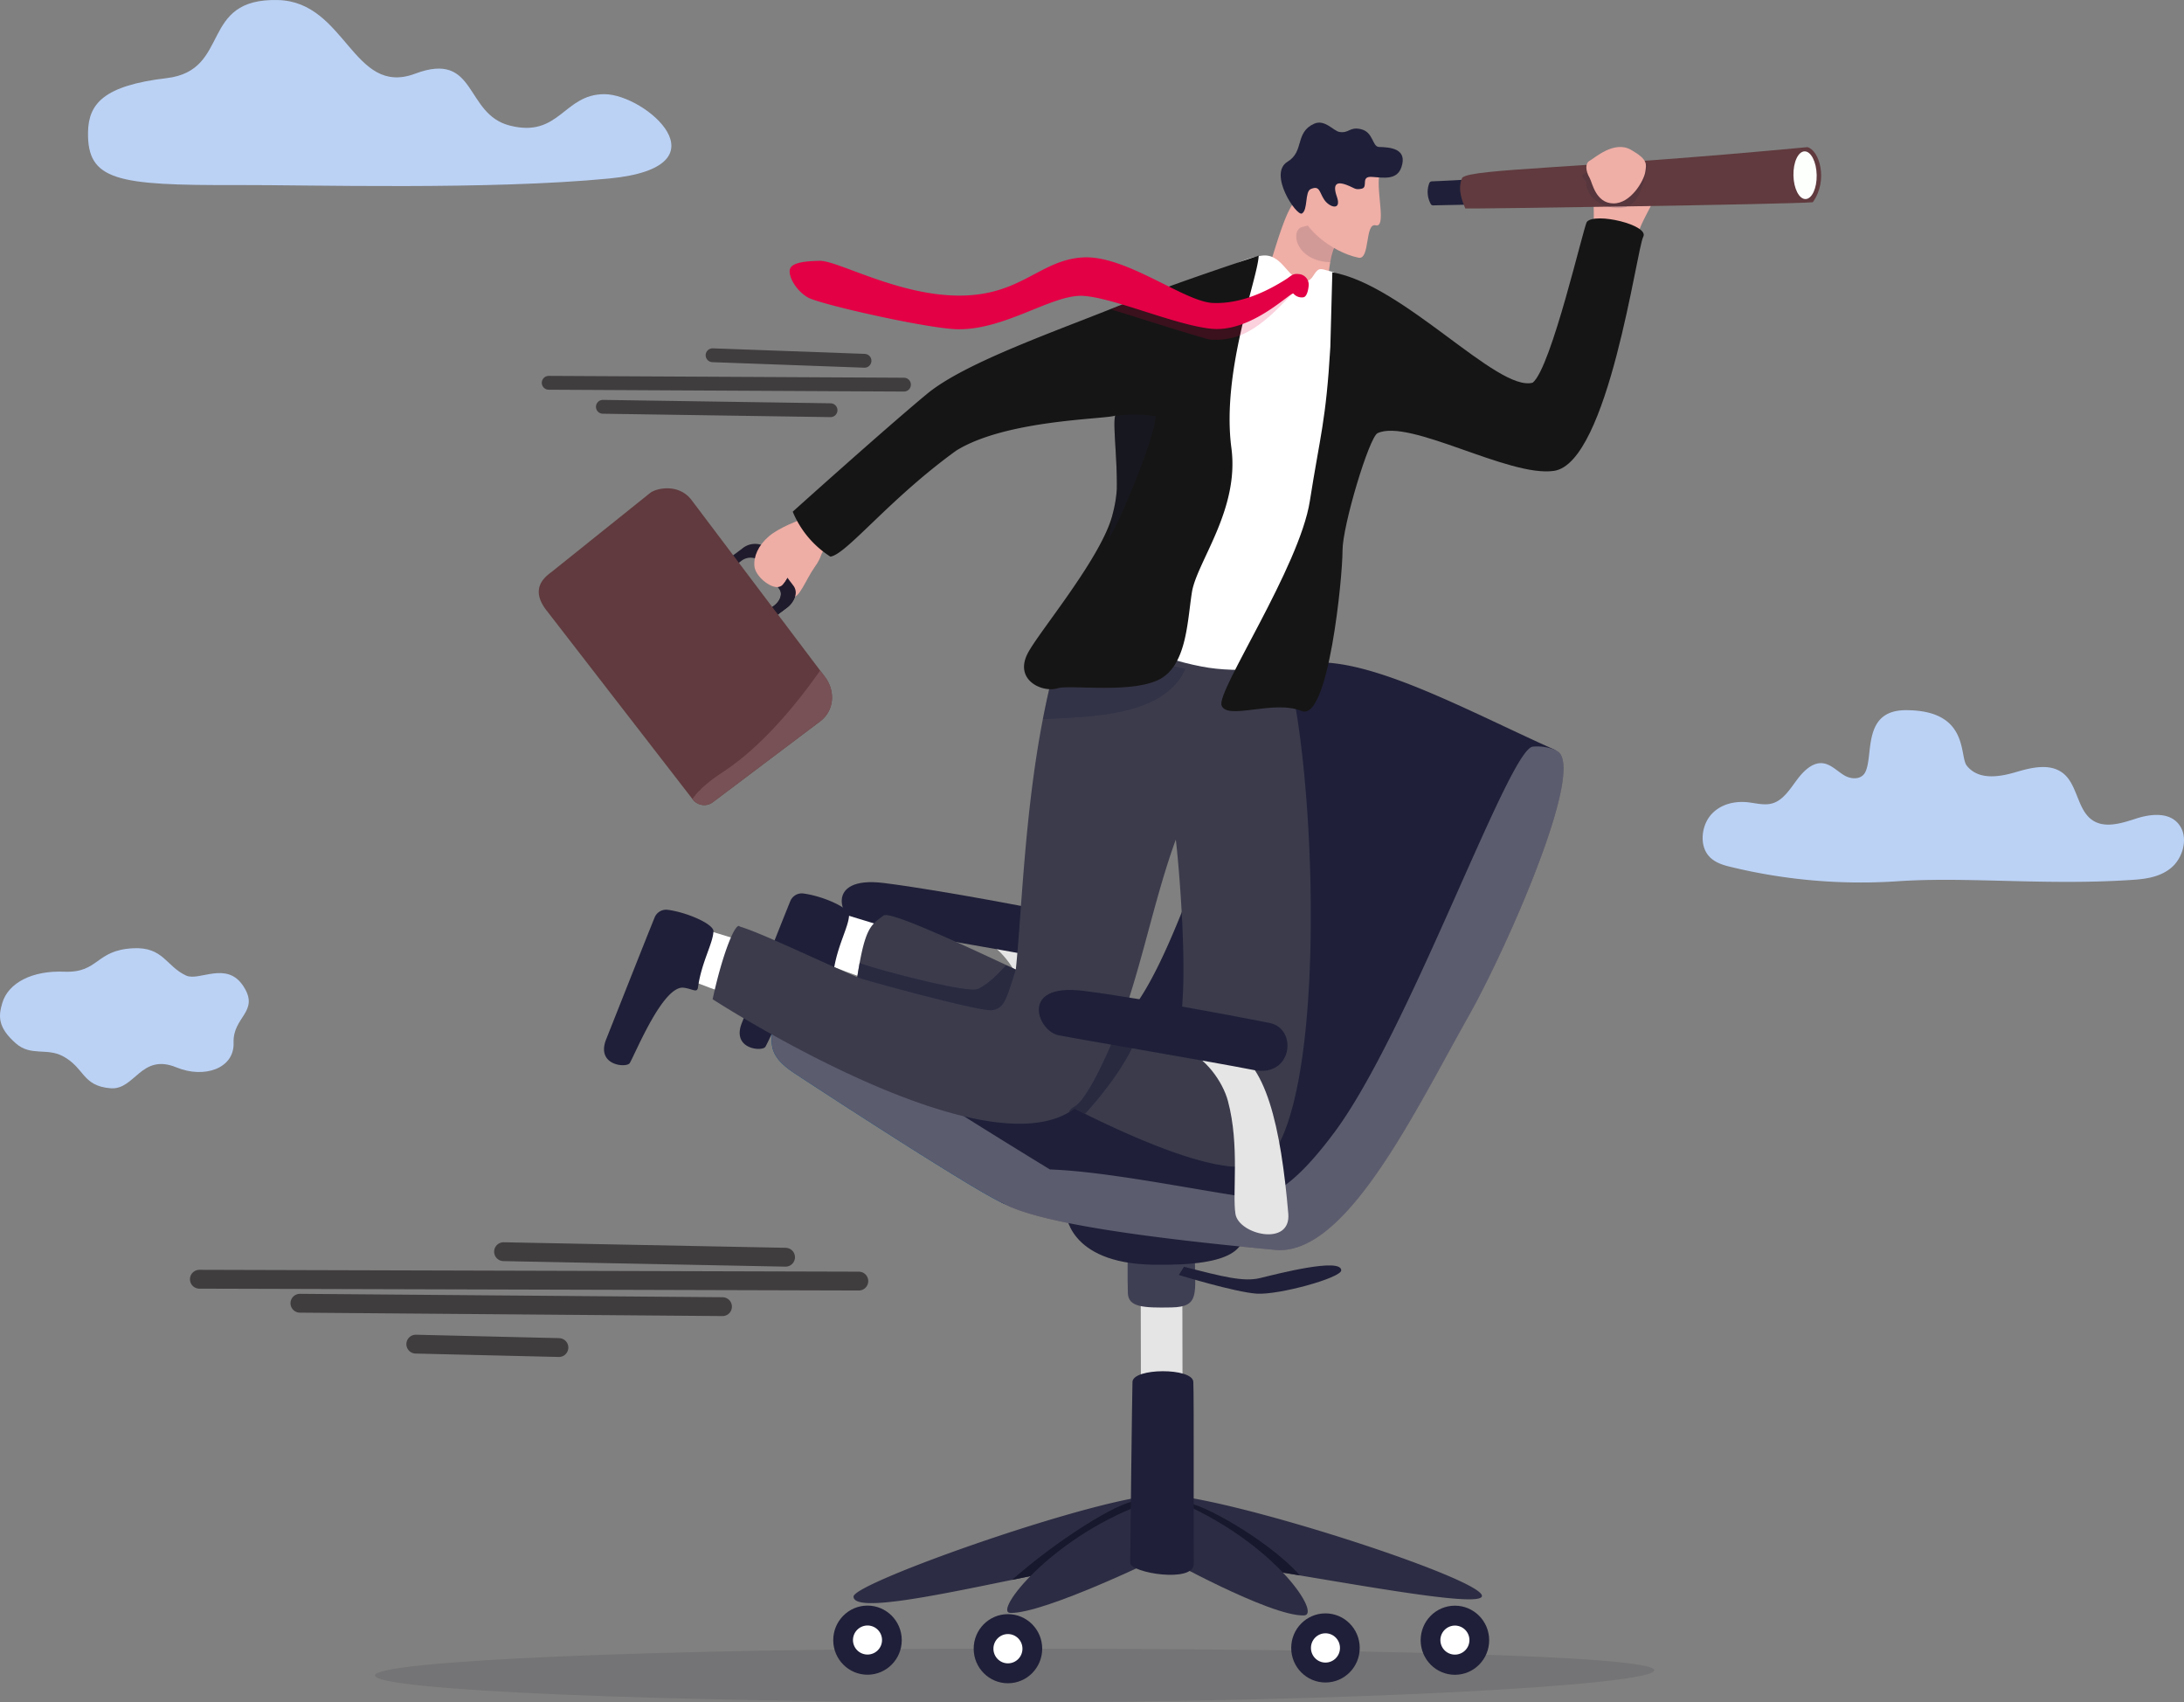 <svg xmlns="http://www.w3.org/2000/svg" width="579.881" height="451.918" viewBox="0 0 579.881 451.918"><rect x="0" y="0" width="579.881" height="451.918" fill="#808080" stroke="none"/><defs><style>.a,.b{fill:#bbd2f5;}.a{fill-rule:evenodd;}.c{fill:#32323f;opacity:0.16;}.d,.o,.t,.x{fill:#1f1f39;}.e,.i{fill:#fff;}.f{fill:#e5e5e5;}.g{fill:#0267a4;}.h{fill:#3f3f54;}.i{opacity:0.27;}.j{fill:#2c2c44;}.k{fill:#17172d;}.l{fill:#efaea6;}.m{fill:#603a3e;}.n{fill:#fdfffd;}.o{opacity:0.14;}.p{fill:#3b3b4c;}.q{fill:#201b2c;}.r{fill:#eeada5;}.s{fill:#775155;}.t{opacity:0.28;}.u{fill:#151515;}.v,.w{fill:#e30045;}.v{opacity:0.18;}.x{opacity:0.62;}.y,.z{fill:none;stroke:#231f20;stroke-linecap:round;stroke-linejoin:round;opacity:0.69;}.y{stroke-width:5px;}.z{stroke-width:3.67px;}</style></defs><g transform="translate(-653.648 -404.886)"><g transform="translate(653.648 656.607)"><path class="a" d="M654.227,1157.929c-.915,3.205-1.381,6.254,3.667,10.656,3.94,3.436,8.158,1.1,12.425,3.356,5.828,3.084,5.1,7.919,12.677,8.528,6.54.525,8.036-9.45,17.573-5.515,7.2,2.972,15.348.333,15.1-6.575-.249-6.937,7-8.194,2.629-14.963-4.458-6.9-11.755-1.255-15.239-2.871-5.358-2.485-6.026-7.614-13.993-7.243-10.167.474-9.066,6.6-18.4,6.223C662.284,1149.184,655.8,1152.426,654.227,1157.929Z" transform="translate(-653.648 -1143.282)"/></g><path class="b" d="M2031.482,1003.349a146.152,146.152,0,0,1-44.116-3.775c-2.261-.53-4.659-1.238-6.191-3.2-2.321-2.977-1.623-7.988.88-10.766s6.275-3.61,9.755-3.224c2.228.247,4.513.93,6.664.223,2.687-.884,4.467-3.68,6.268-6.115s4.241-4.843,7.018-4.461c2.08.286,3.72,2.068,5.572,3.184s4.541,1.235,5.6-.822c2.272-4.4-.917-16.464,10.785-16.464,16.891,0,14.132,12.143,16.166,14.72,3.082,3.906,8.569,3.046,13.034,1.724s9.782-2.576,13.226.916c2.987,3.029,3.295,8.582,6.471,11.35,3.381,2.946,8.183,1.374,12.28.051s9.378-1.809,11.755,2.212c1.994,3.371.507,8.267-2.327,10.737s-6.573,3.074-10.136,3.319C2071.048,1004.55,2050.041,1002.069,2031.482,1003.349Z" transform="translate(-874.036 -364.506)"/><path class="b" d="M859.3,429.886c10.88,0,33.238,19.3,1.286,22.39s-79.81,1.669-99.175,1.734c-31.61.106-39.452-1.187-39.2-14.1.146-7.474,4.181-12.315,20.845-14.276,17.334-2.039,8.479-21.318,29.64-20.733,18.023.5,19.862,25.732,36.353,19.548s13.038,10.669,25.1,13.762C847.405,441.608,848.425,429.886,859.3,429.886Z" transform="translate(-45.187 0)"/><path class="c" d="M1285.4,1694.508c0,3.932-80.14,8.5-172.478,8.5s-167.193-3.188-167.193-7.12,74.855-7.12,167.193-7.12S1285.4,1690.575,1285.4,1694.508Z" transform="translate(-192.511 -846.202)"/><g transform="translate(874.862 831.115)"><ellipse class="d" cx="9.097" cy="9.175" rx="9.097" ry="9.175" transform="translate(0 0.044) rotate(-0.138)"/><path class="e" d="M1318,1674.654a3.855,3.855,0,1,0,3.845-3.9A3.871,3.871,0,0,0,1318,1674.654Z" transform="translate(-1312.735 -1665.448)"/></g><g transform="translate(877.138 639.079)"><path class="f" d="M1437.745,1173.276c-1.847-21.581-5.62-39.194-15.428-41.778s-18.2-2.07-10.589.545c4.941,1.7,9.462,7.818,10.8,12.845,3,11.235,1.055,23.309,1.9,28.482S1438.465,1181.691,1437.745,1173.276Z" transform="translate(-1374.841 -1116.869)"/><path class="d" d="M1367.549,1100.214c7.04,1.562,5.54,13.776-4.087,11.853s-44.024-7.734-49.289-8.785-9.957-13.2,6.223-11.192S1367.549,1100.214,1367.549,1100.214Z" transform="translate(-1309.232 -1091.867)"/></g><rect class="f" width="11.049" height="44.726" transform="matrix(-1, 0.002, -0.002, -1, 967.658, 789.388)"/><path class="g" d="M1254.9,1197.274c-.314,4.879-1.313,7.972,5.84,12.695,1.862,1.229,6.089,3.995,11.443,7.462.566.368,1.147.743,1.739,1.125q1.632,1.055,3.368,2.172c1.759,1.133,3.585,2.306,5.445,3.5,2.66,1.7,5.39,3.441,8.094,5.152.514.323,1.028.649,1.54.971,11.006,6.942,21.272,13.2,24.256,14.352,2.67,1.033,6.925.812,10.615-.073h0a22.317,22.317,0,0,0,4.09-1.383h0c3.046-1.417,4.467-3.317,1.689-5-.812-.494-2.352-1.429-4.427-2.7-6.641-4.055-18.773-11.509-30.155-18.755q-.771-.488-1.536-.98c-6.273-4.008-12.231-7.9-16.8-11.065q-.89-.617-1.707-1.194c-3.781-2.669-6.32-4.681-6.837-5.58-1.318-2.293-5.594-3.7-9.485-3.865h0C1258.393,1193.946,1255.056,1194.9,1254.9,1197.274Z" transform="translate(-396.133 -520.159)"/><path class="h" d="M1549.737,1379.118c.026,10.469,1.393,13.865-6.22,14.019s-11.421-.108-11.566-3.779-.029-11.693-.029-11.693Z" transform="translate(-578.839 -641.157)"/><path class="d" d="M1531.6,1351.476c-.811,4.385-2.009,9.718-24.783,9.289s-23.05-13.98-23.05-13.98l17.441-1.027,28.348.9Z" transform="translate(-547.128 -620.127)"/><path class="d" d="M1573.139,1390.7c10.343,2.64,15.838,4.063,20.2,3s21.549-5.527,21.557-2.055c.005,2-16.62,6.582-22.435,6.192s-20.686-4.957-20.686-4.957Z" transform="translate(-605.133 -649.515)"/><path class="d" d="M1270.053,1016.143c1.211,2.63,7.508,7.634,15.685,13.217q.847.578,1.721,1.163c5.267,3.536,11.183,7.25,16.963,10.7q.781.467,1.559.928c11.8,6.98,22.736,12.689,26.018,13.327h0c1.774.354-2,4.94,3.568,8.155h0a13.17,13.17,0,0,0,1.689.811h0a25.216,25.216,0,0,0,4.582,1.276,289.526,289.526,0,0,0,31.953,4.269c6.492.506,12.211.736,16.9.822,0,0,0,0,0,0,4.406.082,7.9.035,10.259-.03h0c2.254-.063,3.477-.141,3.477-.141l56.812-108.5,11.513-16.966s.145,1.1.142,1.107c-.665-.293-2.993.248-3.673-.056,0,0,3.591-2.224,3.589-2.224-28.711-12.8-61.978-32.062-75.423-18.861-6.425,6.308-20.743,63.316-35.052,84.995a58.448,58.448,0,0,1-9.639,11.682,17.42,17.42,0,0,1-7.494,4.2,9.593,9.593,0,0,1-3.7.109c-2.539-.43-5.514-1.006-8.783-1.673-5.181-1.06-11.1-2.354-17.184-3.67l-1.8-.389c-6.76-1.458-13.656-2.92-19.918-4.1q-1.048-.195-2.071-.382c-8.826-1.606-16.154-2.558-19.659-1.994h0C1270.277,1014.212,1269.487,1014.914,1270.053,1016.143Z" transform="translate(-406.152 -339.979)"/><path class="d" d="M1425.055,1103.113c-1.515,7.846,35.464,12.913,75.58,16.7,8.242.777,16.384-6.2,24.144-16.43,2.055-2.711,4.084-5.651,6.082-8.736,7.609-11.753,14.753-25.608,21.136-36.927,9.89-17.538,30.852-64.9,23.753-70.174v0a.006.006,0,0,0-.005,0,5.79,5.79,0,0,0-2-.889,12.746,12.746,0,0,0-4.729-.443c-6.38.669-32.773,75.644-52.631,102.344-2.122,2.852-4.221,5.462-6.286,7.743-5.865,6.479-11.463,10.316-16.558,9.581-17.459-2.514-45.27-8.527-59.508-7.313h-.005C1428.94,1098.994,1425.587,1100.348,1425.055,1103.113Z" transform="translate(-508.403 -383.105)"/><path class="d" d="M1254.9,1197.274c-.314,4.879-1.313,7.972,5.84,12.695,1.862,1.229,6.089,3.995,11.443,7.462.566.368,1.147.743,1.739,1.125q1.632,1.055,3.368,2.172c1.759,1.133,3.585,2.306,5.445,3.5,2.66,1.7,5.39,3.441,8.094,5.152.514.323,1.028.649,1.54.971,11.006,6.942,21.272,13.2,24.256,14.352,2.67,1.033,6.925.812,10.615-.073h0a22.317,22.317,0,0,0,4.09-1.383h0c3.046-1.417,4.467-3.317,1.689-5-.812-.494-2.352-1.429-4.427-2.7-6.641-4.055-18.773-11.509-30.155-18.755q-.771-.488-1.536-.98c-6.273-4.008-12.231-7.9-16.8-11.065q-.89-.617-1.707-1.194c-3.781-2.669-6.32-4.681-6.837-5.58-1.318-2.293-5.594-3.7-9.485-3.865h0C1258.393,1193.946,1255.056,1194.9,1254.9,1197.274Z" transform="translate(-396.133 -520.159)"/><path class="i" d="M1463.479,987.542v0a.005.005,0,0,0,0,0,5.792,5.792,0,0,0-2-.889,12.746,12.746,0,0,0-4.729-.443c-6.38.669-32.773,75.643-52.631,102.344-2.122,2.852-4.221,5.462-6.286,7.743-5.864,6.479-11.462,10.316-16.558,9.581-14.992-2.159-37.611-6.894-52.721-7.421-6.652-4.063-18.748-11.495-30.1-18.721q-.771-.488-1.536-.98c-6.273-4.008-12.231-7.9-16.8-11.065q-.89-.616-1.707-1.194c-3.781-2.669-6.32-4.681-6.837-5.58-1.318-2.294-5.594-3.7-9.485-3.865h0c-3.684-.155-7.021.8-7.175,3.173-.314,4.879-1.313,7.972,5.84,12.695,1.862,1.229,6.089,3.995,11.443,7.462.566.368,1.147.743,1.739,1.125q1.632,1.055,3.368,2.172c1.759,1.133,3.585,2.306,5.445,3.5,2.66,1.7,5.39,3.441,8.094,5.152.514.324,1.028.65,1.54.971,10.328,6.514,20,12.424,23.621,14.081,9.74,5.5,40.034,9.385,72.372,12.434,8.242.777,16.384-6.2,24.144-16.43,2.055-2.711,4.084-5.651,6.082-8.736,7.609-11.753,14.753-25.608,21.136-36.927C1449.617,1040.177,1470.579,992.815,1463.479,987.542Z" transform="translate(-396.133 -383.105)"/><path class="j" d="M1318.433,1595.985c.01,4.256,20.828-.072,42.087-4.433,9.274-1.9,18.631-3.81,26.381-5.015a79.765,79.765,0,0,1,13.462-1.249c5.185.168,14.195,1.446,24.463,3.092,3.9.625,7.987,1.3,12.113,1.993,23.7,3.966,48.74,8.336,48.338,5.368-.658-4.845-68.87-26.805-84.953-26.766C1384.426,1569.014,1318.424,1592.27,1318.433,1595.985Z" transform="translate(-438.158 -767.248)"/><g transform="translate(912.151 833.383)"><ellipse class="d" cx="9.097" cy="9.175" rx="9.097" ry="9.175" transform="translate(0 0.044) rotate(-0.138)"/><ellipse class="e" cx="3.854" cy="3.888" rx="3.854" ry="3.888" transform="translate(5.254 5.32) rotate(-0.156)"/></g><g transform="translate(996.457 833.177)"><ellipse class="d" cx="9.097" cy="9.175" rx="9.097" ry="9.175" transform="translate(0 0.046) rotate(-0.144)"/><ellipse class="e" cx="3.854" cy="3.888" rx="3.854" ry="3.888" transform="translate(5.256 5.32) rotate(-0.141)"/></g><g transform="translate(1030.828 831.134)"><ellipse class="d" cx="9.097" cy="9.175" rx="9.097" ry="9.175" transform="translate(0 0.044) rotate(-0.138)"/><path class="e" d="M1775.507,1674.711a3.854,3.854,0,1,0,3.845-3.9A3.871,3.871,0,0,0,1775.507,1674.711Z" transform="translate(-1770.243 -1665.504)"/></g><path class="k" d="M1441.891,1594.659c9.274-1.9,18.631-3.81,26.381-5.016l8.807-3.267s3.09-12.929-2.111-12.684C1469.951,1573.926,1453.785,1584.184,1441.891,1594.659Z" transform="translate(-519.529 -770.355)"/><path class="k" d="M1594.956,1592.681c3.9.625,7.987,1.3,12.113,1.993-8.984-10.205-30.067-21.355-30.5-18.8C1576.241,1577.762,1587.987,1587.242,1594.956,1592.681Z" transform="translate(-608.288 -771.549)"/><path class="j" d="M1564.836,1576.584c24.484,11.135,36.225,29.267,31.611,29.423-9.044.3-37.684-15.7-37.684-15.7Z" transform="translate(-596.559 -772.263)"/><path class="j" d="M1473.676,1576.667c-24.224,9.148-39.366,28.6-34.751,28.729,9.045.261,40.308-15.038,40.308-15.038Z" transform="translate(-517.03 -772.318)"/><path class="d" d="M1550.674,1475.519c.21,3.774.031,40.731.125,48.346.063,5.15-16.889,2.41-16.877-.284.016-3.674.491-44.253.6-48.022S1550.465,1471.745,1550.674,1475.519Z" transform="translate(-580.186 -703.8)"/><g transform="translate(796.699 437.436)"><g transform="translate(0)"><path class="l" d="M1906.367,551.712c.993-3.128,4.593-8.421,5.136-11.683s-7.67-6.3-11.751-4.4-6.028,4.734-5.6,8.549a62.745,62.745,0,0,1-.272,10.32l8.034,4.169Z" transform="translate(-1614.131 -523.221)"/><g transform="translate(236.035 6.509)"><path class="d" d="M1776.154,544.677c-3.341.235-7.935.429-9.424.49a.736.736,0,0,0-.669.492,6.547,6.547,0,0,0,.474,5.649.713.713,0,0,0,.566.236c2.238-.053,7.537-.156,9.525-.195a.716.716,0,0,0,.715-.759l-.4-5.255A.726.726,0,0,0,1776.154,544.677Z" transform="translate(-1765.656 -536.08)"/><g transform="translate(8.579)"><path class="m" d="M1791.414,527.555c-1.442,3.1.123,6.5.8,8.2,1.164.119,85.416-1.093,92.261-1.661,4.218-5.885,1.7-13.86-1.425-14.628C1821.841,525.267,1794.289,525.126,1791.414,527.555Z" transform="translate(-1790.823 -519.462)"/><path class="n" d="M2050.472,529.138c.071,3.5,1.51,6.308,3.214,6.28s3.029-2.886,2.958-6.382-1.51-6.308-3.215-6.28S2050.4,525.641,2050.472,529.138Z" transform="translate(-1961.955 -521.633)"/></g></g><g transform="translate(277.088 6.469)"><path class="o" d="M1903.487,532.556c-.047.221-.1.436-.146.651-1.652,7.346-2.929,10.3-6.419,10.958-3.591.678-9.868-1.633-9.774-6.935-3.823-3.361,4.005-1.644,2.086-3.861,8.406-1.557,8.337.278,10.765-.166.061-.009.122-.021.179-.034.041-.006.081-.012.122-.021a.523.523,0,0,0,.078-.015c.088-.015.132-.025.132-.025h.02C1902.361,532.764,1903.487,532.556,1903.487,532.556Z" transform="translate(-1886.08 -528.053)"/><path class="l" d="M1890.1,522.982c1.242-.648,6.455-5.469,10.954-2.877s4.106,3.716,3.767,5.915-3.807,8.4-8.5,8.309-5.559-5.531-6.247-6.728C1888.909,525.575,1888.858,523.63,1890.1,522.982Z" transform="translate(-1888.126 -519.346)"/></g><g transform="translate(191.275)"><path class="l" d="M1644.535,588.462l-10.176-9.288c2.61-5.513,5.746-19.884,9.038-24.342,3.612-4.891,3.946-4.365,3.946-4.365l5.759,9.044,2.71,4.256a15.947,15.947,0,0,0-2.455,6.043,33.093,33.093,0,0,0-.255,11.844C1653.638,585.437,1644.535,588.462,1644.535,588.462Z" transform="translate(-1634.359 -533.378)"/><path class="o" d="M1674.85,581.284a22.1,22.1,0,0,0-2.585,6.667c-9.044-.3-10.593-8.1-7.693-9.264a60.036,60.036,0,0,1,7.568-1.659Z" transform="translate(-1653.398 -550.895)"/><g transform="translate(5.717)"><path class="l" d="M1688.061,533.678c-.682,4.376,1.971,13.711-.924,13s-1.431,9.248-4.539,8.6c-7.532-1.569-14.982-8.382-15.077-12.225s2.867-13.791,2.867-13.791Z" transform="translate(-1661.931 -519.412)"/><path class="d" d="M1668.563,516.886c2.289.848,2.228,1.423,4.072,1.025s-.459-3.367,2.743-3.128,6.628.87,7.8-2.575c1.7-4.985-3.011-5.288-5.946-5.376-1.888-.056-1.388-4.068-5.02-4.772-2.848-.553-2.917,1.172-5.479.791-1.548-.23-3.9-3.444-6.709-2.194-5.2,2.318-2.551,7.365-7.072,10.09-5.273,3.179,2.408,14.559,3.813,13.75,1.64-.944.73-5.786,2.327-6.482,2.407-1.05,2.242.746,3.559,2.766,1.406,2.158,4.744,3.079,3.386-.76S1666.492,516.118,1668.563,516.886Z" transform="translate(-1651.128 -500.369)"/></g></g><path class="l" d="M1437.644,1161.925c5.209,2.134,18.922,5.839,18.922,5.839l4.8-14.084-20.646-5.377-9.324,7.459Z" transform="translate(-1309.313 -927.421)"/><g transform="translate(17.323 208.955)"><path class="e" d="M1180.3,1142.2c5.117,2.348,18.665,6.616,18.665,6.616l5.38-13.873-20.407-6.226-9.624,7.066Z" transform="translate(-1157.191 -1123.466)"/><path class="d" d="M1149.041,1133.921c-.225,1.587-1.37.437-3.771.111-5.5-.746-12.817,17.434-14.352,20.005-.792,1.328-9.061.714-6.249-6.337,2.432-6.1,10.149-25.658,12.853-32.313a3.3,3.3,0,0,1,3.484-2.042c5.315.7,12.7,3.993,12.122,5.921C1152.919,1122.441,1149.978,1127.309,1149.041,1133.921Z" transform="translate(-1124.088 -1113.317)"/></g><g transform="translate(53.344 204.625)"><path class="e" d="M1285.964,1129.5c5.117,2.348,18.665,6.617,18.665,6.617l5.38-13.873-20.406-6.226-9.625,7.067Z" transform="translate(-1262.856 -1110.764)"/><path class="d" d="M1254.707,1121.219c-.225,1.587-1.37.437-3.771.111-5.5-.746-12.817,17.434-14.352,20.006-.793,1.327-9.062.714-6.25-6.338,2.432-6.1,10.149-25.658,12.852-32.313a3.3,3.3,0,0,1,3.484-2.042c5.316.7,12.7,3.993,12.123,5.921C1258.585,1109.738,1255.644,1114.607,1254.707,1121.219Z" transform="translate(-1229.754 -1100.615)"/></g><path class="p" d="M1360.838,910.518l-12.1-5.842s-25.975-.028-39.809,1.284c-4.833.457-8.183,1.073-8.437,1.916-1.558,5.194-2.921,11.092-4.141,17.371-4.848,25.033-5.611,51.159-7.173,66.443-17.248-8.107-33.545-15.539-35.139-14.335-2.992,2.261-4.578,2.957-6.33,12.574-.207,1.133-.417,2.388-.632,3.787-13.091-5.687-25.641-11.787-31.2-13.444-1.057-1.4-4.558,7.023-7.2,19.3,0,0,69.372,44.983,94.632,30a17.025,17.025,0,0,0,1.45-.966q1.407.709,2.806,1.4c22.589,11.14,44.125,18.762,49.768,10.837C1372.172,1019.989,1368.453,934.8,1360.838,910.518Zm-29.214,99.608c-.278.6-3.958-.735-9.581-3.176-1.439-.628-3-1.323-4.67-2.078.075-.219.151-.437.231-.656v0c5.528-15.837,8.5-31.745,14.041-47.006l0,.008C1331.827,957.52,1336.147,1000.206,1331.624,1010.125Z" transform="translate(-1162.515 -766.847)"/><g transform="translate(0 97.083)"><path class="q" d="M1225.253,850.035l3.924-2.926,2.3-1.713c.13-.1.256-.2.377-.3a5.977,5.977,0,0,0,1.853-2.729,3.073,3.073,0,0,0-.345-2.771l-1.425-1.913-.218-.294-5.906-7.927a2.61,2.61,0,0,0-1.114-.856,5.328,5.328,0,0,0-5.01,1.015l-2.375,1.772-3.827,2.849,1.483,1.992,3.842-2.861.546-.4a4,4,0,0,1,3.711-.776,1.972,1.972,0,0,1,.867.654l5.209,6.987.436.588c.868,1.17.232,3.118-1.429,4.351l-.473.351-3.888,2.9-.024.018Z" transform="translate(-1165.689 -813.612)"/><path class="r" d="M1260.308,815.886c-2,2.108-.915,2.218-3.165,5.35s-4.294,8.838-5.95,7.7-.845-3.7-1.082-4.71-.594,2.025-2.708,2.266-5.949-2.87-6.225-5.466,1-5.578,3.818-7.989,7.877-4.165,9.374-4.9S1260.308,815.886,1260.308,815.886Z" transform="translate(-1183.914 -800.276)"/><path class="q" d="M1249.1,864.794l2.3-1.713c.13-.1.256-.2.377-.3a5.973,5.973,0,0,0,1.876-2.736,3.075,3.075,0,0,0-.347-2.779l-1.446-1.9-.043-.058-.111-.143-.535.717,0,.008-.721.967-.919,1.232c.868,1.17.226,3.117-1.427,4.354l-.5.369-3.891,2.9,1.483,1.992Z" transform="translate(-1185.609 -831.297)"/><path class="m" d="M1147.969,847.036,1119.5,868.487a3.826,3.826,0,0,1-5.358-.753l-.069-.092-38.881-50.25c-4.314-5.725-.243-8.734,1.443-10l26.25-21.038c1.689-1.273,7.663-2.581,11.051,2.047l34.047,45.128,1.28,1.693C1152.072,838.946,1151.787,844.159,1147.969,847.036Z" transform="translate(-1073.274 -785.152)"/><path class="s" d="M1226.851,940.56l-28.469,21.451a3.826,3.826,0,0,1-5.358-.753l-.069-.092c1.241-1.855,3.62-4.234,8.034-7.122,10.669-6.984,19.986-18.582,25.876-26.994l1.28,1.693C1230.954,932.47,1230.669,937.683,1226.851,940.56Z" transform="translate(-1152.155 -878.676)"/></g><path class="t" d="M1465.851,927.73c1.217-6.283,2.586-12.179,4.143-17.372.253-.843,3.6-1.461,8.434-1.917l25.3,5.944C1497.962,927.14,1478.207,927.013,1465.851,927.73Z" transform="translate(-1332.021 -769.328)"/><path class="e" d="M1558.585,603.864c5.287-.641,6.649,5.96,10.755,6.74,2.492.474,2.706-1.805,4.021-2.885.81-.665,2.1.072,4.074.487,5.186,1.092-7.5,104.461-7.5,104.461s-15.024,2.224-25.577.6-26.985-7.689-26.1-11.338,29.753-93.981,29.753-93.981S1553.3,604.5,1558.585,603.864Z" transform="translate(-1366.538 -568.554)"/><path class="u" d="M1387.548,655.064c2.174,16.4-9.22,30.277-10.488,38.3-1.254,7.924-1.387,19.908-9.179,23.378s-23.239,1.092-26.529,2.1c-4,1.222-11.6-2.175-7.859-9.335,3.03-5.805,19.843-25.672,22.573-37.1a33.448,33.448,0,0,0,1.059-6.442c.023-1.3.009-2.642-.026-3.983-.16-6.035-.786-12.076-.551-14.644l0-.021a3.843,3.843,0,0,1,.137-.8c.008-.027.017-.055.024-.075-2.489,1-28.9,1.026-42.225,9.3-17.835,12.879-29.187,27.613-33.415,28.138a25.835,25.835,0,0,1-9.993-11.923c-.006-.015,24.717-22.228,35.651-31.274,10.248-8.479,34.922-16.853,53.261-24.327,12.363-5.038,34.8-12.374,34.8-12.374C1394.636,609.835,1384.825,634.518,1387.548,655.064Z" transform="translate(-1203.646 -568.662)"/><path class="t" d="M1518.559,728.134l-.159,1.065,0,.01c-.175,2.694.417,8.544.573,14.393.033,1.34.047,2.68.025,3.982a33.346,33.346,0,0,1-1.059,6.44c-.531,2.223-.577,4.823-1.261,7.453.362-.381.163-.922.547-1.429,2.057-2.722,11.9-25.918,12.089-31.818A35.932,35.932,0,0,0,1518.559,728.134Z" transform="translate(-1365.519 -650.276)"/><g transform="translate(66.608 35.764)"><path class="v" d="M1567.882,626.459c-.486-.448-7.617,9.428-15.551,11.816a18.526,18.526,0,0,1-6.793.771c-1.432-.111-23.877-7.306-26.317-7.985,7.472-3.6,6.571-2.23,10.461-4.044,5.793,2.874,12.616,5.008,16.169,5.168a25.6,25.6,0,0,0,7.613-.859A42.6,42.6,0,0,0,1565.192,626c1.589-1,2.086-2.825,3.778-2.629C1571.215,623.627,1568.508,627.031,1567.882,626.459Z" transform="translate(-1433.805 -617.194)"/><path class="w" d="M1406.463,612.878a2.812,2.812,0,0,0-2.627-3.15c-1.691-.195-1.934.468-3.525,1.469-4.779,3.007-11.762,6.53-19.342,6.188s-23.074-12.766-34.476-12.077-16.289,10.06-32.6,10.131-32.4-9.306-37.219-9.226-7.827.668-8,2.547,1.693,5.319,4.789,7.149,31.861,8.3,39.7,8.461c12.791.255,25.314-9.385,33.5-8.852s24.457,7.789,34,8.727c10.645,1.046,21.138-9.916,21.761-9.343a2.9,2.9,0,0,0,2.6.993C1405.991,615.8,1406.366,613.945,1406.463,612.878Z" transform="translate(-1268.661 -605.279)"/></g><path class="u" d="M1716.9,579.87c-1.721,3.134-9.235,59.934-23.658,62.12-11.912,1.805-38.4-13.981-46.882-10-2.2,1.033-9.313,24.532-9.3,31.183.017,7.005-3.731,45.486-10.844,42.572-7.521-3.078-19.814,2.591-21.275-1.5-1.358-3.8,20.7-36.74,23.44-54.221s4.29-21.189,5.444-40.912l.531-19.833c18.959,3.316,43.8,31.817,53.191,29.312,4.971-3.929,13.56-41.7,14.4-42.707C1704.122,573.288,1718.627,576.737,1716.9,579.87Z" transform="translate(-1423.655 -549.54)"/></g><path class="x" d="M1505,1199.4c-1.781,8.779-12.288,20.653-14.482,23.058q-1.4-.691-2.806-1.4a17.007,17.007,0,0,1-1.451.965c-.02-.294.254-.687.978-1.2.171-.123.365-.254.588-.389,4.34-2.667,11.529-20.86,12.4-23.153.048-.123.075-.2.084-.226,0,0,.091-.147.25-.385-.079.219-.155.437-.23.656C1502,1198.076,1503.563,1198.771,1505,1199.4Z" transform="translate(-1345.473 -959.296)"/><path class="x" d="M1363.411,1156.516c-2.412,7.459-2.941,10.623-6.633,10.8s-34.547-8.23-35.469-8.775c.215-1.4.425-2.655.632-3.787a.911.911,0,0,1,.2.079c1.761.878,27.954,8.087,31.121,6.855s7.559-6.33,7.559-6.33Z" transform="translate(-1236.753 -931.674)"/></g><g transform="translate(929.47 667.693)"><path class="f" d="M1598.061,1261.523c-1.944-22.724-5.918-41.27-16.245-43.991s-19.164-2.179-11.149.574c5.2,1.787,9.963,8.232,11.375,13.526,3.155,11.83,1.111,24.543,2,29.991S1598.819,1270.383,1598.061,1261.523Z" transform="translate(-1531.826 -1202.128)"/><path class="d" d="M1524.148,1184.591c7.412,1.645,5.833,14.505-4.3,12.481s-46.356-8.144-51.9-9.251-10.484-13.9,6.553-11.785S1524.148,1184.591,1524.148,1184.591Z" transform="translate(-1462.743 -1175.801)"/></g><g transform="translate(706.584 737.181)"><line class="y" x2="74.879" y2="1.47" transform="translate(80.761)"/><line class="y" x2="175.095" y2="0.49" transform="translate(0 7.314)"/><line class="y" x2="112.205" y2="0.905" transform="translate(26.694 13.686)"/></g><g transform="translate(799.334 499.197)"><line class="z" x2="40.342" y2="1.47" transform="translate(43.511 0)"/><line class="z" x2="94.334" y2="0.49" transform="translate(0 7.314)"/><line class="z" x2="60.452" y2="0.905" transform="translate(14.382 13.686)"/></g><line class="y" x1="38.005" y1="0.905" transform="translate(764.044 761.726)"/></g></svg>